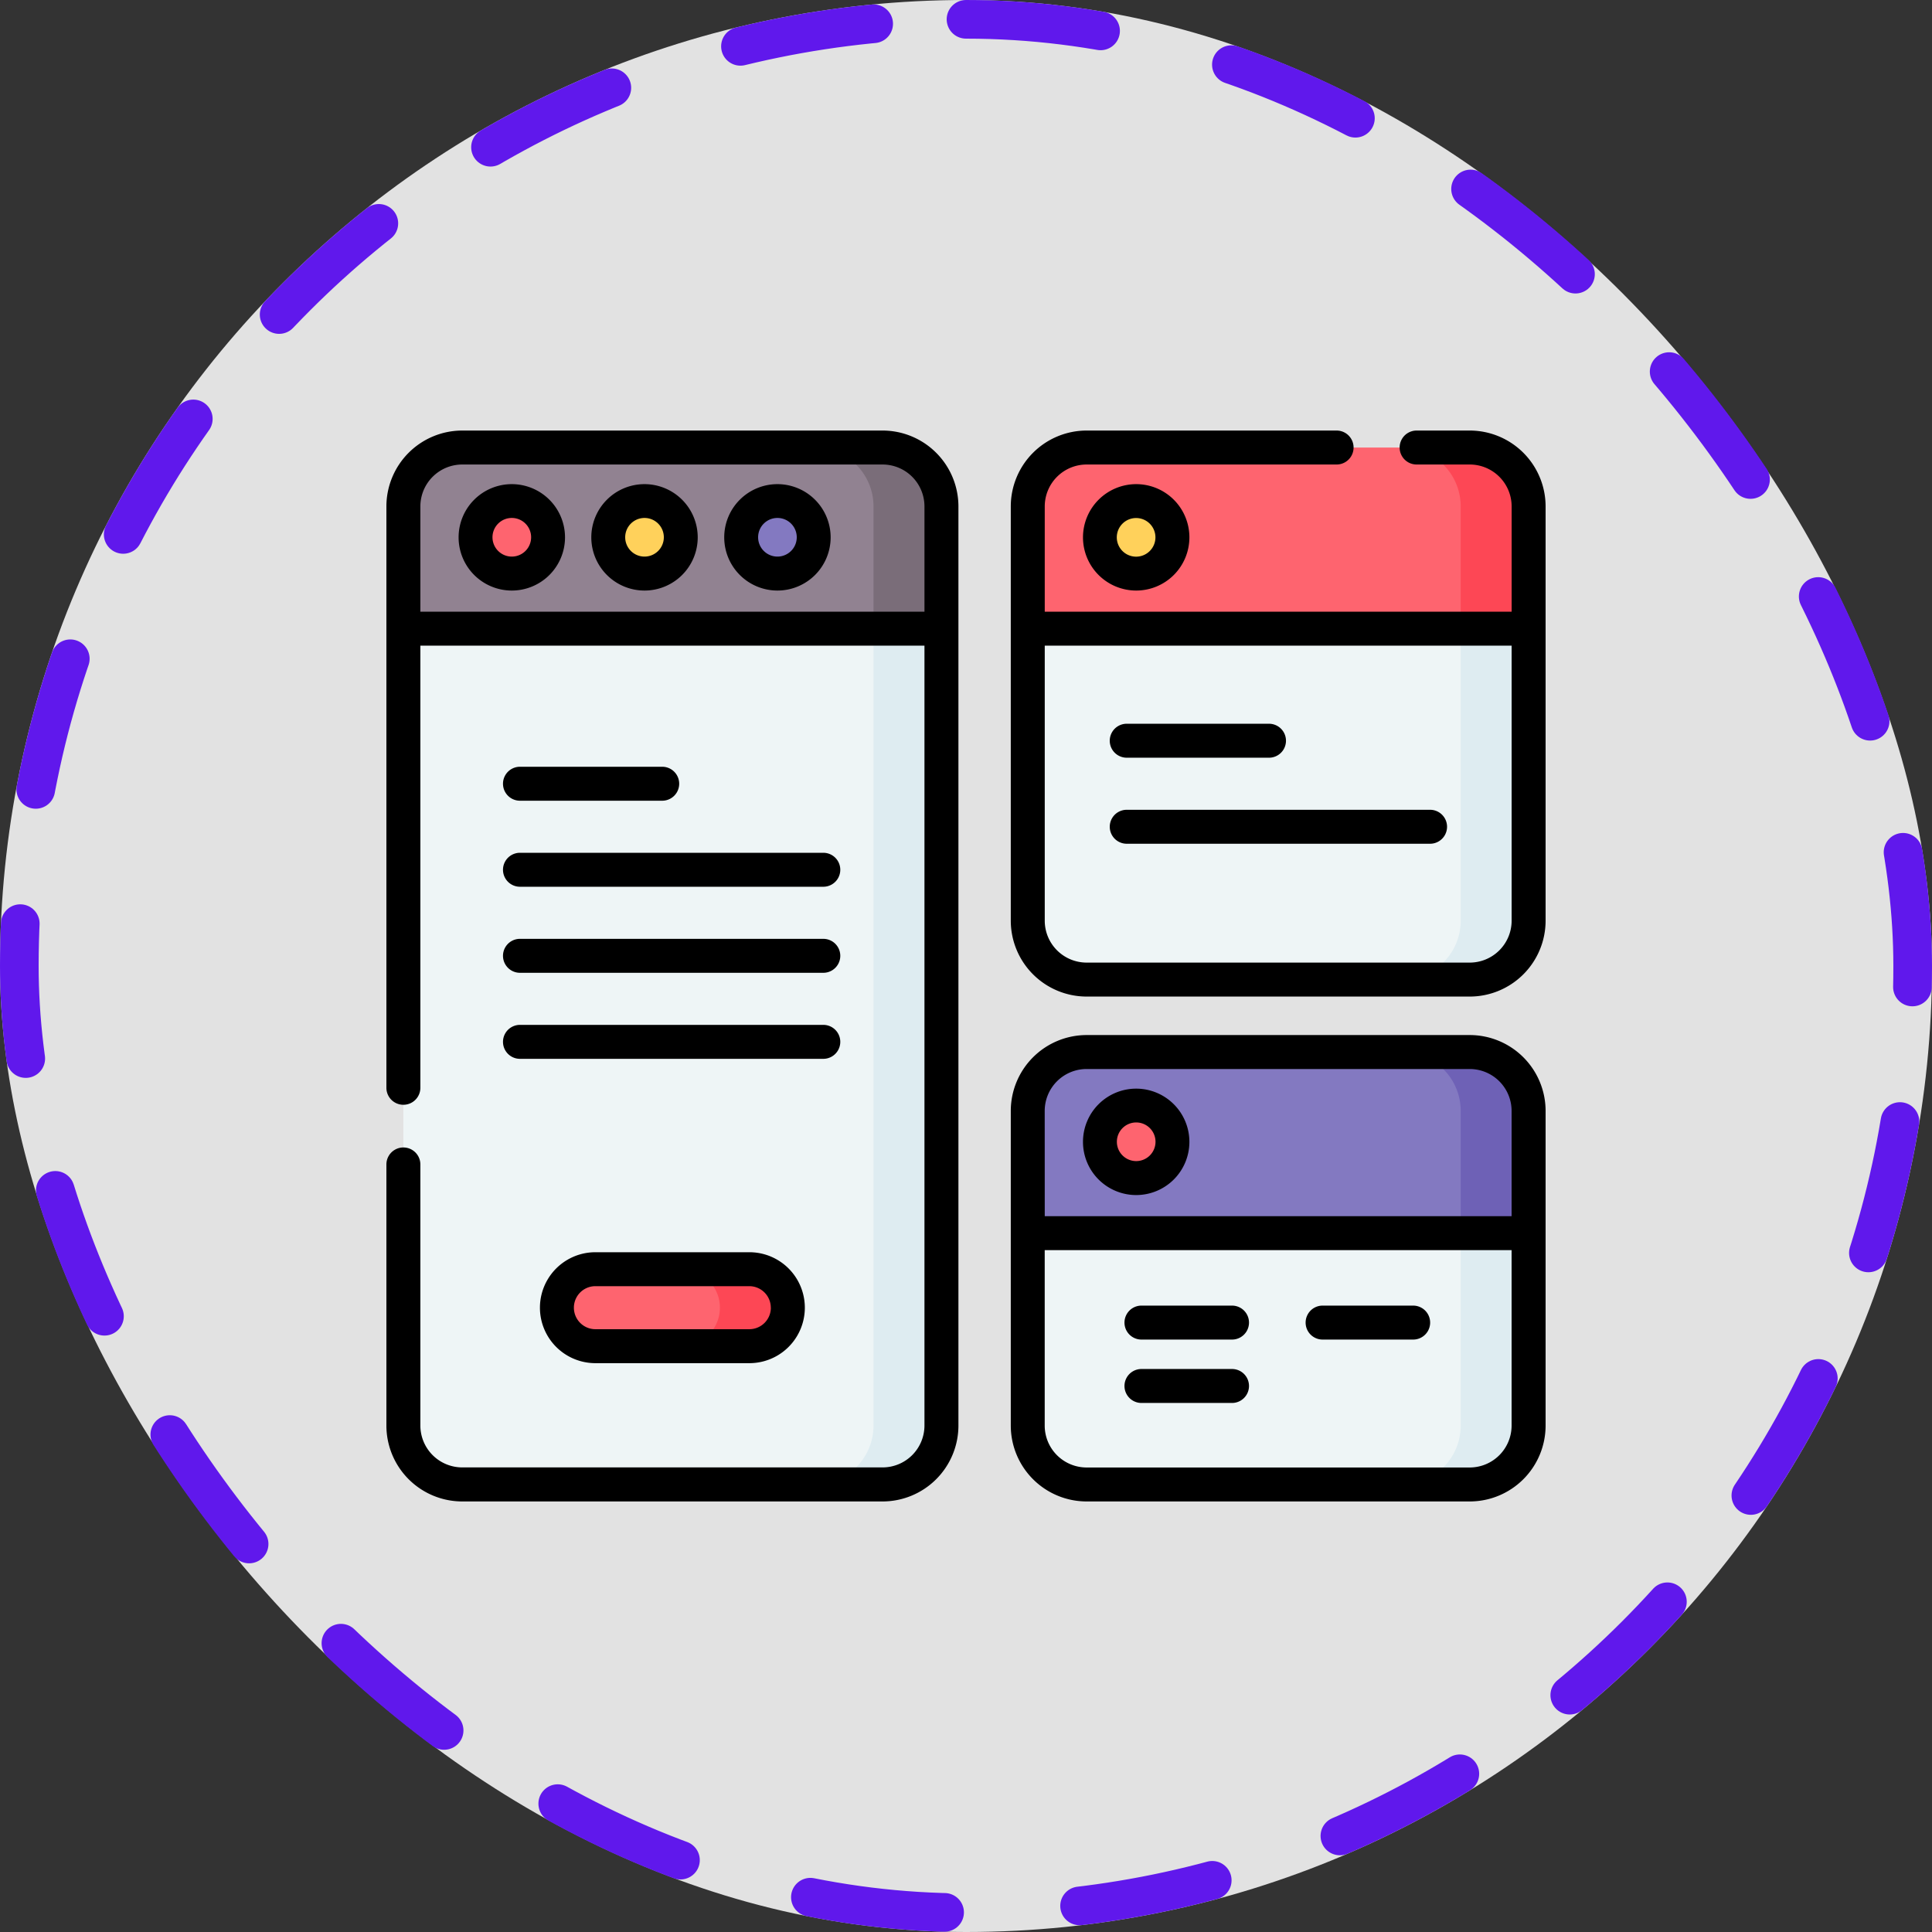 <svg xmlns="http://www.w3.org/2000/svg" width="100" height="100" viewBox="0 0 100 100">
  <rect x="0" y="0" width="100" height="100" fill="#333333" stroke="none"/>
  <g id="Group_1100965" data-name="Group 1100965" transform="translate(0.242)">
    <g id="Group_1098742" data-name="Group 1098742" transform="translate(0)">
      <rect id="Rectangle_400898" data-name="Rectangle 400898" width="100" height="100" rx="50" transform="translate(-0.242)" fill="#fff" opacity="0.859"/>
      <g id="Rectangle_400907" data-name="Rectangle 400907" transform="translate(-0.242)" fill="none" stroke="#6018ec" stroke-linecap="round" stroke-width="2" stroke-dasharray="7">
        <rect width="100" height="100" rx="50" stroke="none"/>
        <rect x="1" y="1" width="98" height="98" rx="49" fill="none"/>
      </g>
    </g>
    <g id="Group_1103101" data-name="Group 1103101" transform="translate(19.758 2.785)">
      <path id="Path_879414" data-name="Path 879414" d="M32.3,151.3H10.547A3.047,3.047,0,0,1,7.5,148.25V107H35.35v41.25A3.047,3.047,0,0,1,32.3,151.3Z" transform="translate(-6.621 -77.246)" fill="#eef5f6"/>
      <path id="Path_879415" data-name="Path 879415" d="M192.2,107v41.25a3.047,3.047,0,0,1-3.047,3.047h3.516a3.047,3.047,0,0,0,3.047-3.047V107Z" transform="translate(-166.988 -77.246)" fill="#deecf1"/>
      <path id="Path_879416" data-name="Path 879416" d="M35.35,36.375H7.5V30.047A3.047,3.047,0,0,1,10.547,27H32.3a3.047,3.047,0,0,1,3.047,3.047Z" transform="translate(-6.621 -6.621)" fill="#918291"/>
      <path id="Path_879417" data-name="Path 879417" d="M192.67,27h-3.516a3.047,3.047,0,0,1,3.047,3.047v6.328h3.516V30.047A3.047,3.047,0,0,0,192.67,27Z" transform="translate(-166.988 -6.621)" fill="#7a6d79"/>
      <circle id="Ellipse_11682" data-name="Ellipse 11682" cx="1.875" cy="1.875" r="1.875" transform="translate(4.615 23.153)" fill="#fe646f"/>
      <circle id="Ellipse_11683" data-name="Ellipse 11683" cx="1.875" cy="1.875" r="1.875" transform="translate(11.49 23.153)" fill="#ffd15b"/>
      <circle id="Ellipse_11684" data-name="Ellipse 11684" cx="1.875" cy="1.875" r="1.875" transform="translate(18.365 23.153)" fill="#8379c1"/>
      <path id="Path_879418" data-name="Path 879418" d="M306.159,125.164h-19.83a3.047,3.047,0,0,1-3.047-3.047V107h25.924v15.117A3.047,3.047,0,0,1,306.159,125.164Z" transform="translate(-250.085 -77.246)" fill="#eef5f6"/>
      <path id="Path_879419" data-name="Path 879419" d="M451.547,107v15.117a3.047,3.047,0,0,1-3.047,3.047h3.516a3.047,3.047,0,0,0,3.047-3.047V107Z" transform="translate(-395.941 -77.246)" fill="#deecf1"/>
      <path id="Path_879420" data-name="Path 879420" d="M309.206,36.375H283.282V30.047A3.047,3.047,0,0,1,286.329,27h19.83a3.047,3.047,0,0,1,3.047,3.047Z" transform="translate(-250.085 -6.621)" fill="#fe646f"/>
      <path id="Path_879421" data-name="Path 879421" d="M452.016,27H448.5a3.047,3.047,0,0,1,3.047,3.047v6.328h3.516V30.047A3.047,3.047,0,0,0,452.016,27Z" transform="translate(-395.941 -6.621)" fill="#fd4755"/>
      <circle id="Ellipse_11685" data-name="Ellipse 11685" cx="1.875" cy="1.875" r="1.875" transform="translate(36.934 23.153)" fill="#ffd15b"/>
      <path id="Path_879422" data-name="Path 879422" d="M306.159,387.008h-19.83a3.047,3.047,0,0,1-3.047-3.047V374h25.924v9.961A3.047,3.047,0,0,1,306.159,387.008Z" transform="translate(-250.085 -312.957)" fill="#eef5f6"/>
      <path id="Path_879423" data-name="Path 879423" d="M451.547,374v9.961a3.047,3.047,0,0,1-3.047,3.047h3.516a3.047,3.047,0,0,0,3.047-3.047V374Z" transform="translate(-395.941 -312.957)" fill="#deecf1"/>
      <path id="Path_879424" data-name="Path 879424" d="M309.206,303.375H283.282v-6.328A3.047,3.047,0,0,1,286.329,294h19.83a3.047,3.047,0,0,1,3.047,3.047Z" transform="translate(-250.085 -242.332)" fill="#8379c1"/>
      <path id="Path_879425" data-name="Path 879425" d="M452.016,294H448.5a3.047,3.047,0,0,1,3.047,3.047v6.328h3.516v-6.328A3.047,3.047,0,0,0,452.016,294Z" transform="translate(-395.941 -242.332)" fill="#6e61b6"/>
      <circle id="Ellipse_11686" data-name="Ellipse 11686" cx="1.875" cy="1.875" r="1.875" transform="translate(36.934 54.442)" fill="#fe646f"/>
      <path id="Path_879426" data-name="Path 879426" d="M85.269,393.907H77.3a1.992,1.992,0,0,1,0-3.984h7.969a1.992,1.992,0,1,1,0,3.984Z" transform="translate(-66.483 -327.014)" fill="#fe646f"/>
      <path id="Path_879427" data-name="Path 879427" d="M133.824,389.923h-3.516a1.992,1.992,0,1,1,0,3.984h3.516a1.992,1.992,0,1,0,0-3.984Z" transform="translate(-115.038 -327.014)" fill="#fd4755"/>
      <g id="Group_1103100" data-name="Group 1103100" transform="translate(0 19.5)">
        <path id="Path_879428" data-name="Path 879428" d="M25.682,19.5H3.926A3.93,3.93,0,0,0,0,23.426V53.519a.879.879,0,1,0,1.758,0V30.633H27.85V71a2.17,2.17,0,0,1-2.168,2.168H3.926A2.17,2.17,0,0,1,1.758,71V57.487a.879.879,0,0,0-1.758,0V71A3.93,3.93,0,0,0,3.926,74.93H25.682A3.93,3.93,0,0,0,29.608,71V23.426A3.93,3.93,0,0,0,25.682,19.5ZM1.758,28.875V23.426a2.17,2.17,0,0,1,2.168-2.168H25.682a2.17,2.17,0,0,1,2.168,2.168v5.449Z" transform="translate(0 -19.5)"/>
        <path id="Path_879429" data-name="Path 879429" d="M34.639,43.172a2.754,2.754,0,1,0,2.754,2.754A2.757,2.757,0,0,0,34.639,43.172Zm0,3.75a1,1,0,1,1,1-1A1,1,0,0,1,34.639,46.922Z" transform="translate(-28.148 -40.398)"/>
        <path id="Path_879430" data-name="Path 879430" d="M93.3,43.172a2.754,2.754,0,1,0,2.754,2.754A2.757,2.757,0,0,0,93.3,43.172Zm0,3.75a1,1,0,1,1,1-1A1,1,0,0,1,93.3,46.922Z" transform="translate(-79.94 -40.398)"/>
        <path id="Path_879431" data-name="Path 879431" d="M151.972,43.172a2.754,2.754,0,1,0,2.754,2.754A2.757,2.757,0,0,0,151.972,43.172Zm0,3.75a1,1,0,1,1,1-1A1,1,0,0,1,151.972,46.922Z" transform="translate(-131.732 -40.398)"/>
        <path id="Path_879432" data-name="Path 879432" d="M299.538,19.5h-2.75a.879.879,0,0,0,0,1.758h2.75a2.17,2.17,0,0,1,2.168,2.168v5.449H277.54V23.426a2.17,2.17,0,0,1,2.168-2.168h12.938a.879.879,0,1,0,0-1.758H279.708a3.93,3.93,0,0,0-3.926,3.926V44.871a3.93,3.93,0,0,0,3.926,3.926h19.83a3.93,3.93,0,0,0,3.926-3.926V23.426A3.93,3.93,0,0,0,299.538,19.5Zm2.168,25.371a2.17,2.17,0,0,1-2.168,2.168h-19.83a2.17,2.17,0,0,1-2.168-2.168V30.633h24.166Z" transform="translate(-243.464 -19.5)"/>
        <path id="Path_879433" data-name="Path 879433" d="M307.667,45.926a2.754,2.754,0,1,0,2.754-2.754A2.757,2.757,0,0,0,307.667,45.926Zm3.75,0a1,1,0,1,1-1-1A1,1,0,0,1,311.417,45.926Z" transform="translate(-271.612 -40.398)"/>
        <path id="Path_879434" data-name="Path 879434" d="M299.538,286.5h-19.83a3.93,3.93,0,0,0-3.926,3.926v16.289a3.93,3.93,0,0,0,3.926,3.926h19.83a3.93,3.93,0,0,0,3.926-3.926V290.426A3.93,3.93,0,0,0,299.538,286.5Zm-22,3.926a2.17,2.17,0,0,1,2.168-2.168h19.83a2.17,2.17,0,0,1,2.168,2.168v5.449H277.54Zm24.166,16.289a2.17,2.17,0,0,1-2.168,2.168h-19.83a2.17,2.17,0,0,1-2.168-2.168v-9.082h24.166Z" transform="translate(-243.464 -255.211)"/>
        <path id="Path_879435" data-name="Path 879435" d="M310.421,310.172a2.754,2.754,0,1,0,2.754,2.754A2.757,2.757,0,0,0,310.421,310.172Zm0,3.75a1,1,0,1,1,1-1A1,1,0,0,1,310.421,313.922Z" transform="translate(-271.612 -276.109)"/>
        <path id="Path_879436" data-name="Path 879436" d="M52.438,169.758H59.8a.879.879,0,0,0,0-1.758H52.438A.879.879,0,0,0,52.438,169.758Z" transform="translate(-45.524 -150.598)"/>
        <path id="Path_879437" data-name="Path 879437" d="M52.438,207.758h15.7a.879.879,0,1,0,0-1.758h-15.7A.879.879,0,0,0,52.438,207.758Z" transform="translate(-45.524 -184.145)"/>
        <path id="Path_879438" data-name="Path 879438" d="M52.438,245.758h15.7a.879.879,0,0,0,0-1.758h-15.7A.879.879,0,0,0,52.438,245.758Z" transform="translate(-45.524 -217.691)"/>
        <path id="Path_879439" data-name="Path 879439" d="M52.438,283.758h15.7a.879.879,0,0,0,0-1.758h-15.7A.879.879,0,0,0,52.438,283.758Z" transform="translate(-45.524 -251.238)"/>
        <path id="Path_879440" data-name="Path 879440" d="M320.438,150.758H327.8a.879.879,0,0,0,0-1.758h-7.365A.879.879,0,0,0,320.438,150.758Z" transform="translate(-282.117 -133.824)"/>
        <path id="Path_879441" data-name="Path 879441" d="M320.438,188.758h15.7a.879.879,0,0,0,0-1.758h-15.7A.879.879,0,0,0,320.438,188.758Z" transform="translate(-282.118 -167.371)"/>
        <path id="Path_879442" data-name="Path 879442" d="M70.821,382.423a2.871,2.871,0,0,0,0,5.742h7.969a2.871,2.871,0,0,0,0-5.742Zm9.082,2.871a1.115,1.115,0,0,1-1.113,1.113H70.821a1.113,1.113,0,1,1,0-2.227h7.969A1.115,1.115,0,0,1,79.9,385.294Z" transform="translate(-60.003 -339.893)"/>
        <path id="Path_879443" data-name="Path 879443" d="M326.879,407.758h4.687a.879.879,0,0,0,0-1.758h-4.687a.879.879,0,1,0,0,1.758Z" transform="translate(-287.797 -360.707)"/>
        <path id="Path_879444" data-name="Path 879444" d="M326.879,435.758h4.687a.879.879,0,0,0,0-1.758h-4.687a.879.879,0,1,0,0,1.758Z" transform="translate(-287.797 -385.426)"/>
        <path id="Path_879445" data-name="Path 879445" d="M406.879,407.758h4.688a.879.879,0,0,0,0-1.758h-4.687a.879.879,0,1,0,0,1.758Z" transform="translate(-358.422 -360.707)"/>
      </g>
    </g>
  </g>
</svg>
